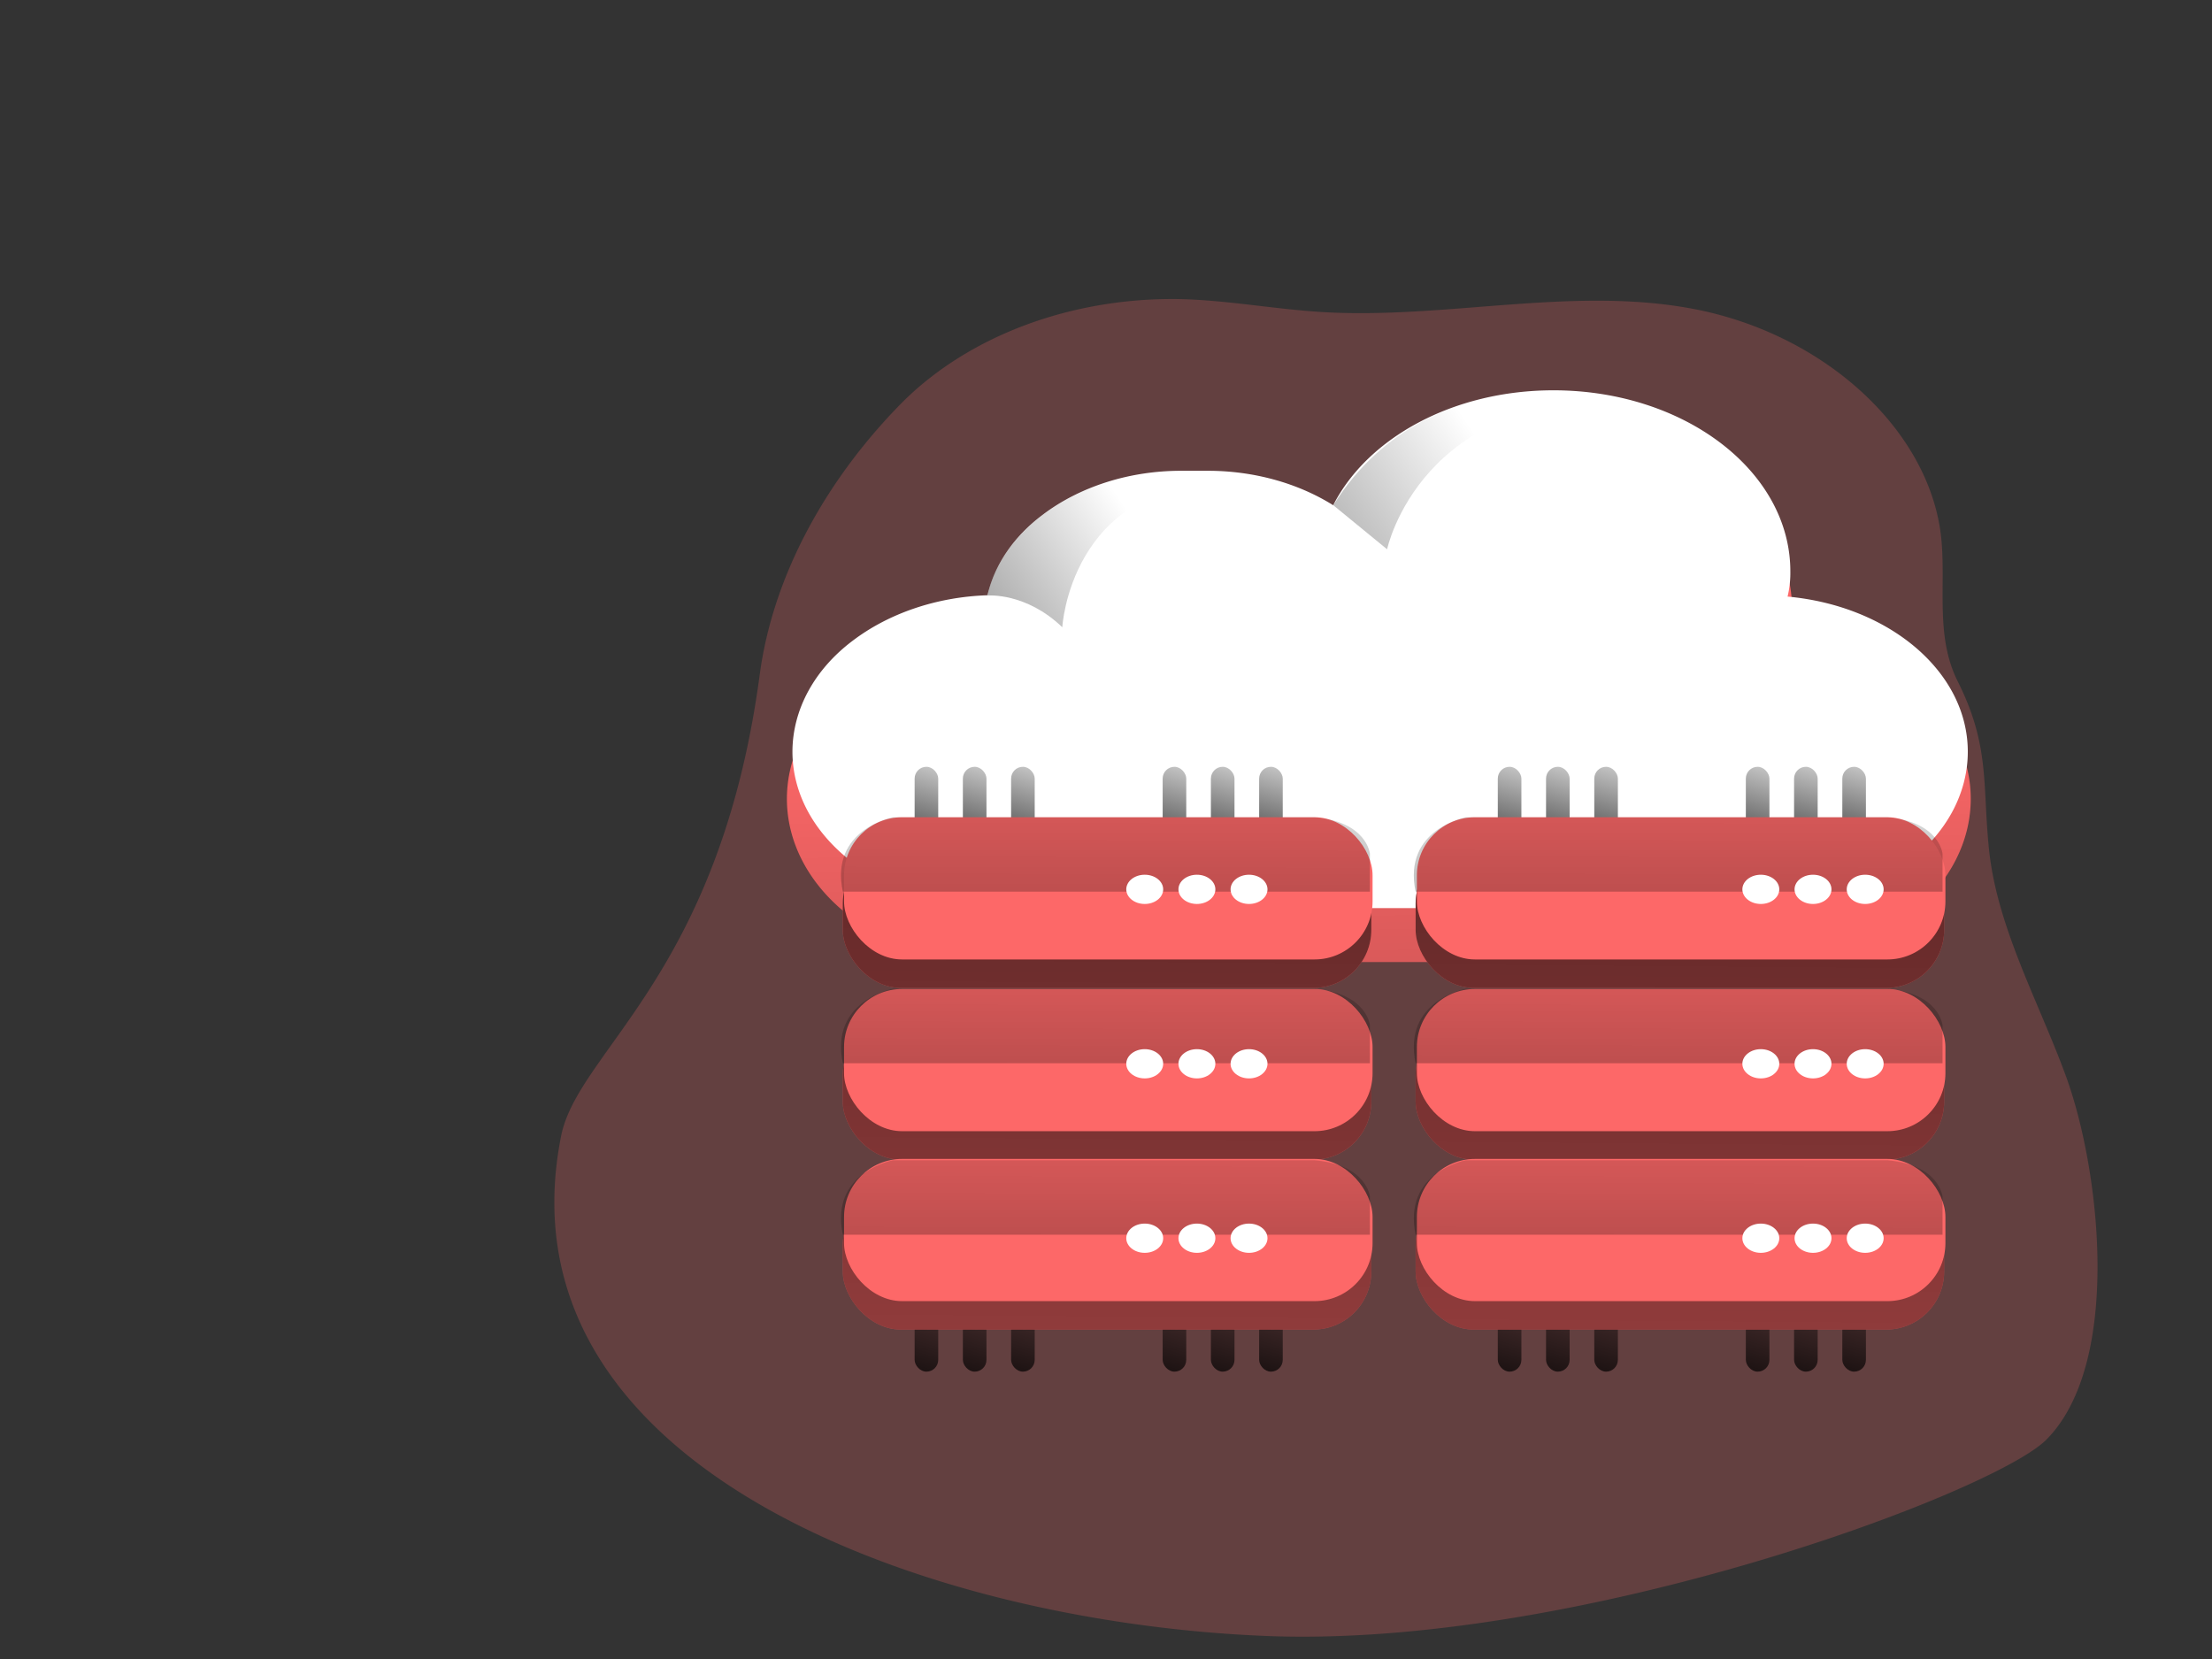 <?xml version="1.0" encoding="UTF-8" standalone="no"?>
<svg
   xmlns:dc="http://purl.org/dc/elements/1.1/"
   xmlns:cc="http://creativecommons.org/ns#"
   xmlns:rdf="http://www.w3.org/1999/02/22-rdf-syntax-ns#"
   xmlns:svg="http://www.w3.org/2000/svg"
   xmlns="http://www.w3.org/2000/svg"
   xmlns:xlink="http://www.w3.org/1999/xlink"
   xmlns:sodipodi="http://sodipodi.sourceforge.net/DTD/sodipodi-0.dtd"
   xmlns:inkscape="http://www.inkscape.org/namespaces/inkscape"
   id="Layer_1"
   data-name="Layer 1"
   width="600"
   height="450"
   viewBox="0 0 600 450"
   version="1.1"
   sodipodi:docname="pointing.svg"
   inkscape:version="0.92.4 (5da689c313, 2019-01-14)">
  <rect x="0" y="0" width="600" height="450" fill="#333333" stroke="none"/>
  <sodipodi:namedview
     pagecolor="#ffffff"
     bordercolor="#666666"
     borderopacity="1"
     objecttolerance="10"
     gridtolerance="10"
     guidetolerance="10"
     inkscape:pageopacity="0"
     inkscape:pageshadow="2"
     inkscape:window-width="1920"
     inkscape:window-height="1017"
     id="namedview2907"
     showgrid="false"
     inkscape:zoom="0.49074652"
     inkscape:cx="252.295"
     inkscape:cy="240.45"
     inkscape:window-x="-8"
     inkscape:window-y="-8"
     inkscape:window-maximized="1"
     inkscape:current-layer="Layer_1" />
  <defs
     id="defs2798">
    <linearGradient
       id="linear-gradient"
       x1="254.01"
       y1="304.13"
       x2="226.78"
       y2="268.19"
       gradientUnits="userSpaceOnUse">
      <stop
         offset="0"
         stop-opacity="0"
         id="stop2770" />
      <stop
         offset="0.99"
         id="stop2772" />
    </linearGradient>
    <linearGradient
       id="linear-gradient-2"
       x1="243.75"
       y1="329.23"
       x2="305.38"
       y2="335.59"
       xlink:href="#linear-gradient" />
    <linearGradient
       id="linear-gradient-3"
       x1="121.74"
       y1="108.66"
       x2="461.85"
       y2="108.66"
       xlink:href="#linear-gradient" />
    <linearGradient
       id="linear-gradient-4"
       x1="288.59"
       y1="-46.13"
       x2="314.02"
       y2="415.99"
       xlink:href="#linear-gradient" />
    <linearGradient
       id="linear-gradient-5"
       x1="133.9"
       y1="403.66"
       x2="133.9"
       y2="440.51"
       gradientUnits="userSpaceOnUse">
      <stop
         offset="0"
         stop-opacity="0"
         id="stop2778" />
      <stop
         offset="0.41"
         stop-opacity="0.41"
         id="stop2780" />
      <stop
         offset="0.99"
         id="stop2782" />
    </linearGradient>
    <linearGradient
       id="linear-gradient-6"
       x1="310.64"
       y1="392.64"
       x2="311.75"
       y2="413.1"
       xlink:href="#linear-gradient-5" />
    <linearGradient
       id="linear-gradient-7"
       x1="209.45"
       y1="234.78"
       x2="208.09"
       y2="196"
       xlink:href="#linear-gradient" />
    <linearGradient
       id="linear-gradient-8"
       x1="241.07"
       y1="323.5"
       x2="270.67"
       y2="323.5"
       gradientUnits="userSpaceOnUse">
      <stop
         offset="0"
         stop-color="#ecc4d7"
         id="stop2787" />
      <stop
         offset="0.42"
         stop-color="#efd4d1"
         id="stop2789" />
      <stop
         offset="1"
         stop-color="#f2eac9"
         id="stop2791" />
    </linearGradient>
    <linearGradient
       id="linear-gradient-9"
       x1="268.52"
       y1="330.49"
       x2="253.32"
       y2="213.3"
       xlink:href="#linear-gradient" />
    <linearGradient
       id="linear-gradient-10"
       x1="236.72"
       y1="274.73"
       x2="248.97"
       y2="274.73"
       xlink:href="#linear-gradient-8" />
    <linearGradient
       id="linear-gradient-11"
       x1="255.75"
       y1="294.68"
       x2="262.36"
       y2="294.68"
       xlink:href="#linear-gradient-8" />
    <linearGradient
       id="linear-gradient-12"
       x1="254.41"
       y1="283.76"
       x2="266.78"
       y2="283.76"
       xlink:href="#linear-gradient-8" />
    <linearGradient
       id="linear-gradient-1"
       x1="219.04"
       y1="101.03"
       x2="230.3"
       y2="546.98"
       gradientUnits="userSpaceOnUse">
      <stop
         offset="0"
         stop-opacity="0"
         id="stop4455" />
      <stop
         offset="0.95"
         id="stop4457" />
    </linearGradient>
    <linearGradient
       gradientTransform="matrix(1.422,0,0,1.127,150.373,81.086)"
       id="linear-gradient-2-0"
       x1="77.37"
       y1="104.91"
       x2="63.11"
       y2="143.39"
       xlink:href="#linear-gradient-1" />
    <linearGradient
       gradientTransform="matrix(1.422,0,0,1.127,150.373,81.086)"
       id="linear-gradient-3-6"
       x1="86.57"
       y1="104.91"
       x2="72.31"
       y2="143.39"
       xlink:href="#linear-gradient-1" />
    <linearGradient
       gradientTransform="matrix(1.422,0,0,1.127,150.373,81.086)"
       id="linear-gradient-4-1"
       x1="95.77"
       y1="104.91"
       x2="81.5"
       y2="143.39"
       xlink:href="#linear-gradient-1" />
    <linearGradient
       gradientTransform="matrix(1.422,0,0,1.127,150.373,81.086)"
       id="linear-gradient-5-8"
       x1="124.67"
       y1="104.91"
       x2="110.41"
       y2="143.39"
       xlink:href="#linear-gradient-1" />
    <linearGradient
       gradientTransform="matrix(1.422,0,0,1.127,150.373,81.086)"
       id="linear-gradient-6-1"
       x1="133.87"
       y1="104.91"
       x2="119.61"
       y2="143.39"
       xlink:href="#linear-gradient-1" />
    <linearGradient
       gradientTransform="matrix(1.422,0,0,1.127,150.373,81.086)"
       id="linear-gradient-7-1"
       x1="143.07"
       y1="104.91"
       x2="128.8"
       y2="143.39"
       xlink:href="#linear-gradient-1" />
    <linearGradient
       gradientTransform="matrix(1.422,0,0,1.127,150.373,81.086)"
       id="linear-gradient-8-1"
       x1="188.58"
       y1="104.91"
       x2="174.32"
       y2="143.39"
       xlink:href="#linear-gradient-1" />
    <linearGradient
       gradientTransform="matrix(1.422,0,0,1.127,150.373,81.086)"
       id="linear-gradient-9-3"
       x1="197.78"
       y1="104.91"
       x2="183.51"
       y2="143.39"
       xlink:href="#linear-gradient-1" />
    <linearGradient
       gradientTransform="matrix(1.422,0,0,1.127,150.373,81.086)"
       id="linear-gradient-10-7"
       x1="206.98"
       y1="104.91"
       x2="192.71"
       y2="143.39"
       xlink:href="#linear-gradient-1" />
    <linearGradient
       gradientTransform="matrix(1.422,0,0,1.127,150.373,81.086)"
       id="linear-gradient-11-0"
       x1="235.88"
       y1="104.91"
       x2="221.62"
       y2="143.39"
       xlink:href="#linear-gradient-1" />
    <linearGradient
       gradientTransform="matrix(1.422,0,0,1.127,150.373,81.086)"
       id="linear-gradient-12-2"
       x1="245.08"
       y1="104.91"
       x2="230.81"
       y2="143.39"
       xlink:href="#linear-gradient-1" />
    <linearGradient
       gradientTransform="matrix(1.422,0,0,1.127,150.373,81.086)"
       id="linear-gradient-13"
       x1="254.28"
       y1="104.91"
       x2="240.01"
       y2="143.39"
       xlink:href="#linear-gradient-1" />
    <linearGradient
       gradientTransform="matrix(1.422,0,0,1.127,150.373,81.086)"
       id="linear-gradient-14"
       x1="77.37"
       y1="231.42"
       x2="63.11"
       y2="269.89"
       xlink:href="#linear-gradient-1" />
    <linearGradient
       gradientTransform="matrix(1.422,0,0,1.127,150.373,81.086)"
       id="linear-gradient-15"
       x1="86.57"
       y1="231.42"
       x2="72.31"
       y2="269.89"
       xlink:href="#linear-gradient-1" />
    <linearGradient
       gradientTransform="matrix(1.422,0,0,1.127,150.373,81.086)"
       id="linear-gradient-16"
       x1="95.77"
       y1="231.42"
       x2="81.5"
       y2="269.89"
       xlink:href="#linear-gradient-1" />
    <linearGradient
       gradientTransform="matrix(1.422,0,0,1.127,150.373,81.086)"
       id="linear-gradient-17"
       x1="124.67"
       y1="231.42"
       x2="110.41"
       y2="269.89"
       xlink:href="#linear-gradient-1" />
    <linearGradient
       gradientTransform="matrix(1.422,0,0,1.127,150.373,81.086)"
       id="linear-gradient-18"
       x1="133.87"
       y1="231.42"
       x2="119.61"
       y2="269.89"
       xlink:href="#linear-gradient-1" />
    <linearGradient
       gradientTransform="matrix(1.422,0,0,1.127,150.373,81.086)"
       id="linear-gradient-19"
       x1="143.07"
       y1="231.42"
       x2="128.8"
       y2="269.89"
       xlink:href="#linear-gradient-1" />
    <linearGradient
       gradientTransform="matrix(1.422,0,0,1.127,150.373,81.086)"
       id="linear-gradient-20"
       x1="188.58"
       y1="231.42"
       x2="174.32"
       y2="269.89"
       xlink:href="#linear-gradient-1" />
    <linearGradient
       gradientTransform="matrix(1.422,0,0,1.127,150.373,81.086)"
       id="linear-gradient-21"
       x1="197.78"
       y1="231.42"
       x2="183.51"
       y2="269.89"
       xlink:href="#linear-gradient-1" />
    <linearGradient
       gradientTransform="matrix(1.422,0,0,1.127,150.373,81.086)"
       id="linear-gradient-22"
       x1="206.98"
       y1="231.42"
       x2="192.71"
       y2="269.89"
       xlink:href="#linear-gradient-1" />
    <linearGradient
       gradientTransform="matrix(1.422,0,0,1.127,150.373,81.086)"
       id="linear-gradient-23"
       x1="235.88"
       y1="231.42"
       x2="221.62"
       y2="269.89"
       xlink:href="#linear-gradient-1" />
    <linearGradient
       gradientTransform="matrix(1.422,0,0,1.127,150.373,81.086)"
       id="linear-gradient-24"
       x1="245.08"
       y1="231.42"
       x2="230.81"
       y2="269.89"
       xlink:href="#linear-gradient-1" />
    <linearGradient
       gradientTransform="matrix(1.422,0,0,1.127,150.373,81.086)"
       id="linear-gradient-25"
       x1="254.28"
       y1="231.42"
       x2="240.01"
       y2="269.89"
       xlink:href="#linear-gradient-1" />
    <linearGradient
       gradientTransform="matrix(1.422,0,0,1.127,61.787,81.12)"
       id="linear-gradient-26"
       x1="240.06"
       y1="36.52"
       x2="124.25"
       y2="97.52"
       xlink:href="#linear-gradient-1" />
    <linearGradient
       gradientTransform="matrix(1.422,0,0,1.127,61.787,81.12)"
       id="linear-gradient-27"
       x1="174.18"
       y1="55.74"
       x2="76.57"
       y2="107.16"
       xlink:href="#linear-gradient-1" />
    <linearGradient
       gradientTransform="matrix(1.422,0,0,1.127,150.373,81.086)"
       id="linear-gradient-28"
       x1="101.63"
       y1="524.89"
       x2="108.39"
       y2="-149.12"
       xlink:href="#linear-gradient-1" />
    <linearGradient
       gradientTransform="matrix(1.422,0,0,1.127,150.373,81.086)"
       id="linear-gradient-29"
       x1="102.04"
       y1="524.89"
       x2="108.8"
       y2="-149.12"
       xlink:href="#linear-gradient-1" />
    <linearGradient
       gradientTransform="matrix(1.422,0,0,1.127,150.373,81.086)"
       id="linear-gradient-30"
       x1="102.45"
       y1="524.89"
       x2="109.21"
       y2="-149.11"
       xlink:href="#linear-gradient-1" />
    <linearGradient
       gradientTransform="matrix(1.422,0,0,1.127,150.373,81.086)"
       id="linear-gradient-31"
       x1="210.85"
       y1="525.98"
       x2="217.61"
       y2="-148.03"
       xlink:href="#linear-gradient-1" />
    <linearGradient
       gradientTransform="matrix(1.422,0,0,1.127,150.373,81.086)"
       id="linear-gradient-32"
       x1="211.27"
       y1="525.98"
       x2="218.03"
       y2="-148.02"
       xlink:href="#linear-gradient-1" />
    <linearGradient
       gradientTransform="matrix(1.422,0,0,1.127,150.373,81.086)"
       id="linear-gradient-33"
       x1="211.68"
       y1="525.99"
       x2="218.44"
       y2="-148.02"
       xlink:href="#linear-gradient-1" />
    <linearGradient
       gradientTransform="matrix(1.422,0,0,1.127,61.787,81.12)"
       id="linear-gradient-34"
       x1="167.49"
       y1="91.56"
       x2="166.93"
       y2="310.04"
       xlink:href="#linear-gradient-1" />
    <linearGradient
       gradientTransform="matrix(1.422,0,0,1.127,61.787,81.12)"
       id="linear-gradient-35"
       x1="276.73"
       y1="91.56"
       x2="276.17"
       y2="310.04"
       xlink:href="#linear-gradient-1" />
    <linearGradient
       gradientTransform="matrix(1.422,0,0,1.127,61.787,81.12)"
       id="linear-gradient-36"
       x1="167.49"
       y1="132.85"
       x2="166.93"
       y2="351.33"
       xlink:href="#linear-gradient-1" />
    <linearGradient
       gradientTransform="matrix(1.422,0,0,1.127,61.787,81.12)"
       id="linear-gradient-37"
       x1="276.73"
       y1="132.85"
       x2="276.17"
       y2="351.33"
       xlink:href="#linear-gradient-1" />
    <linearGradient
       gradientTransform="matrix(1.422,0,0,1.127,61.787,81.12)"
       id="linear-gradient-38"
       x1="167.49"
       y1="174.15"
       x2="166.93"
       y2="392.62"
       xlink:href="#linear-gradient-1" />
    <linearGradient
       gradientTransform="matrix(1.422,0,0,1.127,61.787,81.12)"
       id="linear-gradient-39"
       x1="276.73"
       y1="174.15"
       x2="276.17"
       y2="392.62"
       xlink:href="#linear-gradient-1" />
    <linearGradient
       gradientTransform="matrix(1.422,0,0,1.127,61.787,81.12)"
       y2="546.98"
       x2="230.3"
       y1="101.03"
       x1="219.04"
       gradientUnits="userSpaceOnUse"
       id="linearGradient5543"
       xlink:href="#linear-gradient-1"
       inkscape:collect="always" />
  </defs>
  <title
     id="title2800">Data Center</title>
  <path
     inkscape:connector-curvature="0"
     d="m 526.608,146.459 c -2.745,-29.369 -31.534,-56.045 -67.748,-62.759 -32.715,-6.072 -66.852,2.963 -100.363,0.935 -13.015,-0.8 -25.816,-3.256 -38.86,-3.515 a 93.508,74.058 0 0 0 -74.775,27.893 c -20.852,21.055 -35.147,47.145 -38.76,73.765 -10.867,81.673 -49.286,102.086 -53.908,125.383 -17.865,89.92 98.77,131.894 191.368,135.6 84.475,3.38 197.37,-38.933 211.551,-53.296 20.539,-20.784 14.565,-72.943 5.362,-98.301 -7.368,-20.278 -18.79,-40.555 -20.966,-61.824 -1.806,-17.63 0.299,-28.028 -8.463,-45.489 -6.116,-12.189 -3.243,-25.651 -4.438,-38.392 z"
     style="opacity:0.24;isolation:isolate;fill:#fd6868;stroke-width:1.266"
     id="path4502" />
  <path
     inkscape:connector-curvature="0"
     style="fill:#fd6868;stroke-width:1.266"
     d="m 534.559,216.653 a 55.9,44.273 0 0 1 -55.914,44.295 H 269.554 a 55.9,44.273 0 0 1 -2.745,-88.5 53.851,42.65 0 0 1 52.984,-35.294 h 7.183 a 54.051,42.808 0 0 1 34.265,9.733 64.676,51.223 0 0 1 124.871,18.723 47.266,37.435 0 0 1 -0.754,7.12 55.885,44.261 0 0 1 49.2,43.923 z"
     id="path4504" />
  <path
     inkscape:connector-curvature="0"
     style="fill:url(#linearGradient5543);stroke-width:1.266"
     d="m 534.559,216.653 a 55.9,44.273 0 0 1 -55.914,44.295 H 269.554 a 55.9,44.273 0 0 1 -2.745,-88.5 53.851,42.65 0 0 1 52.984,-35.294 h 7.183 a 54.051,42.808 0 0 1 34.265,9.733 64.676,51.223 0 0 1 124.871,18.723 47.266,37.435 0 0 1 -0.754,7.12 55.885,44.261 0 0 1 49.2,43.923 z"
     id="path4506" />
  <path
     inkscape:connector-curvature="0"
     style="fill:#ffffff;stroke-width:1.266"
     d="m 533.762,203.912 a 52.372,41.479 0 0 1 -16.258,30.022 56.398,44.667 0 0 1 -39.272,12.392 H 270.564 c -30.709,0 -55.615,-18.96 -55.615,-42.448 a 52.529,41.603 0 0 1 16.258,-30.022 56.213,44.52 0 0 1 36.641,-12.392 50.523,40.014 0 0 1 14.892,-21.765 54.193,42.921 0 0 1 37.764,-11.998 h 7.112 a 54.79,43.394 0 0 1 34.009,9.339 c 9.302,-18.239 32.501,-31.171 59.74,-31.171 35.56,0 64.263,21.979 64.263,49.128 a 43.568,34.506 0 0 1 -0.754,6.827 c 27.566,2.512 48.887,20.39 48.887,42.087 z"
     id="path4508" />
  <rect
     style="fill:url(#linear-gradient-2-0);stroke-width:1.266"
     x="248.091"
     y="207.99"
     width="6.401"
     height="21.562"
     rx="3.2"
     id="rect4510" />
  <rect
     style="fill:url(#linear-gradient-3-6);stroke-width:1.266"
     x="261.177"
     y="207.99"
     width="6.401"
     height="21.562"
     rx="3.2"
     id="rect4512" />
  <rect
     style="fill:url(#linear-gradient-4-1);stroke-width:1.266"
     x="274.262"
     y="207.99"
     width="6.401"
     height="21.562"
     rx="3.2"
     id="rect4514" />
  <rect
     style="fill:url(#linear-gradient-5-8);stroke-width:1.266"
     x="315.369"
     y="207.99"
     width="6.401"
     height="21.562"
     rx="3.2"
     id="rect4516" />
  <rect
     style="fill:url(#linear-gradient-6-1);stroke-width:1.266"
     x="328.455"
     y="207.99"
     width="6.401"
     height="21.562"
     rx="3.2"
     id="rect4518" />
  <rect
     style="fill:url(#linear-gradient-7-1);stroke-width:1.266"
     x="341.541"
     y="207.99"
     width="6.401"
     height="21.562"
     rx="3.2"
     id="rect4520" />
  <rect
     style="fill:url(#linear-gradient-8-1);stroke-width:1.266"
     x="406.274"
     y="207.99"
     width="6.401"
     height="21.562"
     rx="3.2"
     id="rect4522" />
  <rect
     style="fill:url(#linear-gradient-9-3);stroke-width:1.266"
     x="419.36"
     y="207.99"
     width="6.401"
     height="21.562"
     rx="3.2"
     id="rect4524" />
  <rect
     style="fill:url(#linear-gradient-10-7);stroke-width:1.266"
     x="432.446"
     y="207.99"
     width="6.401"
     height="21.562"
     rx="3.2"
     id="rect4526" />
  <rect
     style="fill:url(#linear-gradient-11-0);stroke-width:1.266"
     x="473.553"
     y="207.99"
     width="6.401"
     height="21.562"
     rx="3.2"
     id="rect4528" />
  <rect
     style="fill:url(#linear-gradient-12-2);stroke-width:1.266"
     x="486.639"
     y="207.99"
     width="6.401"
     height="21.562"
     rx="3.2"
     id="rect4530" />
  <rect
     style="fill:url(#linear-gradient-13);stroke-width:1.266"
     x="499.725"
     y="207.99"
     width="6.401"
     height="21.562"
     rx="3.2"
     id="rect4532" />
  <rect
     style="fill:url(#linear-gradient-14);stroke-width:1.266"
     x="248.091"
     y="350.496"
     width="6.401"
     height="21.562"
     rx="3.2"
     id="rect4534" />
  <rect
     style="fill:url(#linear-gradient-15);stroke-width:1.266"
     x="261.177"
     y="350.496"
     width="6.401"
     height="21.562"
     rx="3.2"
     id="rect4536" />
  <rect
     style="fill:url(#linear-gradient-16);stroke-width:1.266"
     x="274.262"
     y="350.496"
     width="6.401"
     height="21.562"
     rx="3.2"
     id="rect4538" />
  <rect
     style="fill:url(#linear-gradient-17);stroke-width:1.266"
     x="315.369"
     y="350.496"
     width="6.401"
     height="21.562"
     rx="3.2"
     id="rect4540" />
  <rect
     style="fill:url(#linear-gradient-18);stroke-width:1.266"
     x="328.455"
     y="350.496"
     width="6.401"
     height="21.562"
     rx="3.2"
     id="rect4542" />
  <rect
     style="fill:url(#linear-gradient-19);stroke-width:1.266"
     x="341.541"
     y="350.496"
     width="6.401"
     height="21.562"
     rx="3.2"
     id="rect4544" />
  <rect
     style="fill:url(#linear-gradient-20);stroke-width:1.266"
     x="406.274"
     y="350.496"
     width="6.401"
     height="21.562"
     rx="3.2"
     id="rect4546" />
  <rect
     style="fill:url(#linear-gradient-21);stroke-width:1.266"
     x="419.36"
     y="350.496"
     width="6.401"
     height="21.562"
     rx="3.2"
     id="rect4548" />
  <rect
     style="fill:url(#linear-gradient-22);stroke-width:1.266"
     x="432.446"
     y="350.496"
     width="6.401"
     height="21.562"
     rx="3.2"
     id="rect4550" />
  <rect
     style="fill:url(#linear-gradient-23);stroke-width:1.266"
     x="473.553"
     y="350.496"
     width="6.401"
     height="21.562"
     rx="3.2"
     id="rect4552" />
  <rect
     style="fill:url(#linear-gradient-24);stroke-width:1.266"
     x="486.639"
     y="350.496"
     width="6.401"
     height="21.562"
     rx="3.2"
     id="rect4554" />
  <rect
     style="fill:url(#linear-gradient-25);stroke-width:1.266"
     x="499.725"
     y="350.496"
     width="6.401"
     height="21.562"
     rx="3.2"
     id="rect4556" />
  <path
     inkscape:connector-curvature="0"
     style="fill:url(#linear-gradient-26);stroke-width:1.266"
     d="m 361.654,137.041 14.594,11.952 c 0,0 9.075,-43.09 66.212,-40.172 0,0 -53.766,-15.028 -80.806,28.22 z"
     id="path4558" />
  <path
     inkscape:connector-curvature="0"
     style="fill:url(#linear-gradient-27);stroke-width:1.266"
     d="m 267.89,161.532 c 0,0 10.383,-0.901 20.255,8.607 0,0 2.134,-38.482 43.383,-39.113 0,0 -16.898,-8.55 -40.438,3.492 -21.094,10.815 -23.199,27.014 -23.199,27.014 z"
     id="path4560" />
  <rect
     style="fill:#fd6868;stroke-width:1.266"
     x="228.604"
     y="229.394"
     width="143.362"
     height="38.572"
     rx="15.746"
     id="rect4562" />
  <rect
     style="fill:#fd6868;stroke-width:1.266"
     x="228.604"
     y="275.976"
     width="143.362"
     height="38.572"
     rx="15.746"
     id="rect4564" />
  <rect
     style="fill:#fd6868;stroke-width:1.266"
     x="228.604"
     y="322.073"
     width="143.362"
     height="38.572"
     rx="15.746"
     id="rect4566" />
  <rect
     style="fill:#fd6868;stroke-width:1.266"
     x="383.985"
     y="229.394"
     width="143.362"
     height="38.572"
     rx="15.746"
     id="rect4568" />
  <rect
     style="fill:#fd6868;stroke-width:1.266"
     x="383.985"
     y="275.976"
     width="143.362"
     height="38.572"
     rx="15.746"
     id="rect4570" />
  <rect
     style="fill:#fd6868;stroke-width:1.266"
     x="383.985"
     y="322.073"
     width="143.362"
     height="38.572"
     rx="15.746"
     id="rect4572" />
  <rect
     style="fill:url(#linear-gradient-28);stroke-width:1.266"
     x="228.604"
     y="229.394"
     width="143.362"
     height="38.572"
     rx="15.746"
     id="rect4574" />
  <rect
     style="fill:url(#linear-gradient-29);stroke-width:1.266"
     x="228.604"
     y="275.976"
     width="143.362"
     height="38.572"
     rx="15.746"
     id="rect4576" />
  <rect
     style="fill:url(#linear-gradient-30);stroke-width:1.266"
     x="228.604"
     y="322.073"
     width="143.362"
     height="38.572"
     rx="15.746"
     id="rect4578" />
  <rect
     style="fill:url(#linear-gradient-31);stroke-width:1.266"
     x="383.985"
     y="229.394"
     width="143.362"
     height="38.572"
     rx="15.746"
     id="rect4580" />
  <rect
     style="fill:url(#linear-gradient-32);stroke-width:1.266"
     x="383.985"
     y="275.976"
     width="143.362"
     height="38.572"
     rx="15.746"
     id="rect4582" />
  <rect
     style="fill:url(#linear-gradient-33);stroke-width:1.266"
     x="383.985"
     y="322.073"
     width="143.362"
     height="38.572"
     rx="15.746"
     id="rect4584" />
  <rect
     style="fill:#fd6868;stroke-width:1.266"
     x="228.945"
     y="221.677"
     width="143.362"
     height="38.572"
     rx="15.746"
     id="rect4586" />
  <rect
     style="fill:#fd6868;stroke-width:1.266"
     x="228.945"
     y="268.259"
     width="143.362"
     height="38.572"
     rx="15.746"
     id="rect4588" />
  <rect
     style="fill:#fd6868;stroke-width:1.266"
     x="228.945"
     y="314.357"
     width="143.362"
     height="38.572"
     rx="15.746"
     id="rect4590" />
  <rect
     style="fill:#fd6868;stroke-width:1.266"
     x="384.327"
     y="221.677"
     width="143.362"
     height="38.572"
     rx="15.746"
     id="rect4592" />
  <rect
     style="fill:#fd6868;stroke-width:1.266"
     x="384.327"
     y="268.259"
     width="143.362"
     height="38.572"
     rx="15.746"
     id="rect4594" />
  <rect
     style="fill:#fd6868;stroke-width:1.266"
     x="384.327"
     y="314.357"
     width="143.362"
     height="38.572"
     rx="15.746"
     id="rect4596" />
  <path
     inkscape:connector-curvature="0"
     style="fill:url(#linear-gradient-34);stroke-width:1.266"
     d="M 228.618,241.864 H 371.582 V 231.568 c 0,0 -0.797,-8.674 -15.02,-9.891 H 242.23 c 0,0 -17.225,3.222 -13.612,20.187 z"
     id="path4598" />
  <path
     inkscape:connector-curvature="0"
     style="fill:url(#linear-gradient-35);stroke-width:1.266"
     d="M 383.985,241.864 H 526.906 V 231.568 c 0,0 -0.782,-8.674 -15.006,-9.891 H 397.612 c 0,0 -17.211,3.222 -13.626,20.187 z"
     id="path4600" />
  <path
     inkscape:connector-curvature="0"
     style="fill:url(#linear-gradient-36);stroke-width:1.266"
     d="m 228.618,288.401 h 142.964 v -10.308 c 0,0 -0.797,-8.674 -15.02,-9.891 H 242.23 c 0,0 -17.225,3.211 -13.612,20.199 z"
     id="path4602" />
  <path
     inkscape:connector-curvature="0"
     style="fill:url(#linear-gradient-37);stroke-width:1.266"
     d="M 383.985,288.401 H 526.906 v -10.308 c 0,0 -0.782,-8.674 -15.006,-9.891 H 397.612 c 0,0 -17.211,3.211 -13.626,20.199 z"
     id="path4604" />
  <path
     inkscape:connector-curvature="0"
     style="fill:url(#linear-gradient-38);stroke-width:1.266"
     d="m 228.618,334.905 h 142.964 v -10.308 c 0,0 -0.797,-8.674 -15.02,-9.88 H 242.23 c 0,0 -17.225,3.211 -13.612,20.187 z"
     id="path4606" />
  <path
     inkscape:connector-curvature="0"
     style="fill:url(#linear-gradient-39);stroke-width:1.266"
     d="M 383.985,334.905 H 526.906 v -10.308 c 0,0 -0.782,-8.674 -15.006,-9.88 H 397.612 c 0,0 -17.211,3.211 -13.626,20.187 z"
     id="path4608" />
  <ellipse
     style="fill:#ffffff;stroke-width:1.266"
     cx="310.505"
     cy="241.234"
     id="circle4610"
     rx="5.007"
     ry="3.965" />
  <ellipse
     style="fill:#ffffff;stroke-width:1.266"
     cx="324.658"
     cy="241.234"
     id="circle4612"
     rx="5.007"
     ry="3.965" />
  <ellipse
     style="fill:#ffffff;stroke-width:1.266"
     cx="338.796"
     cy="241.234"
     id="circle4614"
     rx="5.007"
     ry="3.965" />
  <ellipse
     style="fill:#ffffff;stroke-width:1.266"
     cx="477.621"
     cy="241.234"
     id="circle4616"
     rx="5.007"
     ry="3.965" />
  <ellipse
     style="fill:#ffffff;stroke-width:1.266"
     cx="491.774"
     cy="241.234"
     id="circle4618"
     rx="5.007"
     ry="3.965" />
  <ellipse
     style="fill:#ffffff;stroke-width:1.266"
     cx="505.926"
     cy="241.234"
     id="circle4620"
     rx="5.007"
     ry="3.965" />
  <ellipse
     style="fill:#ffffff;stroke-width:1.266"
     cx="310.505"
     cy="288.548"
     id="circle4622"
     rx="5.007"
     ry="3.965" />
  <ellipse
     style="fill:#ffffff;stroke-width:1.266"
     cx="324.658"
     cy="288.548"
     id="circle4624"
     rx="5.007"
     ry="3.965" />
  <ellipse
     style="fill:#ffffff;stroke-width:1.266"
     cx="338.796"
     cy="288.548"
     id="circle4626"
     rx="5.007"
     ry="3.965" />
  <ellipse
     style="fill:#ffffff;stroke-width:1.266"
     cx="477.621"
     cy="288.548"
     id="circle4628"
     rx="5.007"
     ry="3.965" />
  <ellipse
     style="fill:#ffffff;stroke-width:1.266"
     cx="491.774"
     cy="288.548"
     id="circle4630"
     rx="5.007"
     ry="3.965" />
  <ellipse
     style="fill:#ffffff;stroke-width:1.266"
     cx="505.926"
     cy="288.548"
     id="circle4632"
     rx="5.007"
     ry="3.965" />
  <ellipse
     style="fill:#ffffff;stroke-width:1.266"
     cx="310.505"
     cy="335.862"
     id="circle4634"
     rx="5.007"
     ry="3.965" />
  <ellipse
     style="fill:#ffffff;stroke-width:1.266"
     cx="324.658"
     cy="335.862"
     id="circle4636"
     rx="5.007"
     ry="3.965" />
  <ellipse
     style="fill:#ffffff;stroke-width:1.266"
     cx="338.796"
     cy="335.862"
     id="circle4638"
     rx="5.007"
     ry="3.965" />
  <ellipse
     style="fill:#ffffff;stroke-width:1.266"
     cx="477.621"
     cy="335.862"
     id="circle4640"
     rx="5.007"
     ry="3.965" />
  <ellipse
     style="fill:#ffffff;stroke-width:1.266"
     cx="491.774"
     cy="335.862"
     id="circle4642"
     rx="5.007"
     ry="3.965" />
  <ellipse
     style="fill:#ffffff;stroke-width:1.266"
     cx="505.926"
     cy="335.862"
     id="circle4644"
     rx="5.007"
     ry="3.965" />
</svg>
